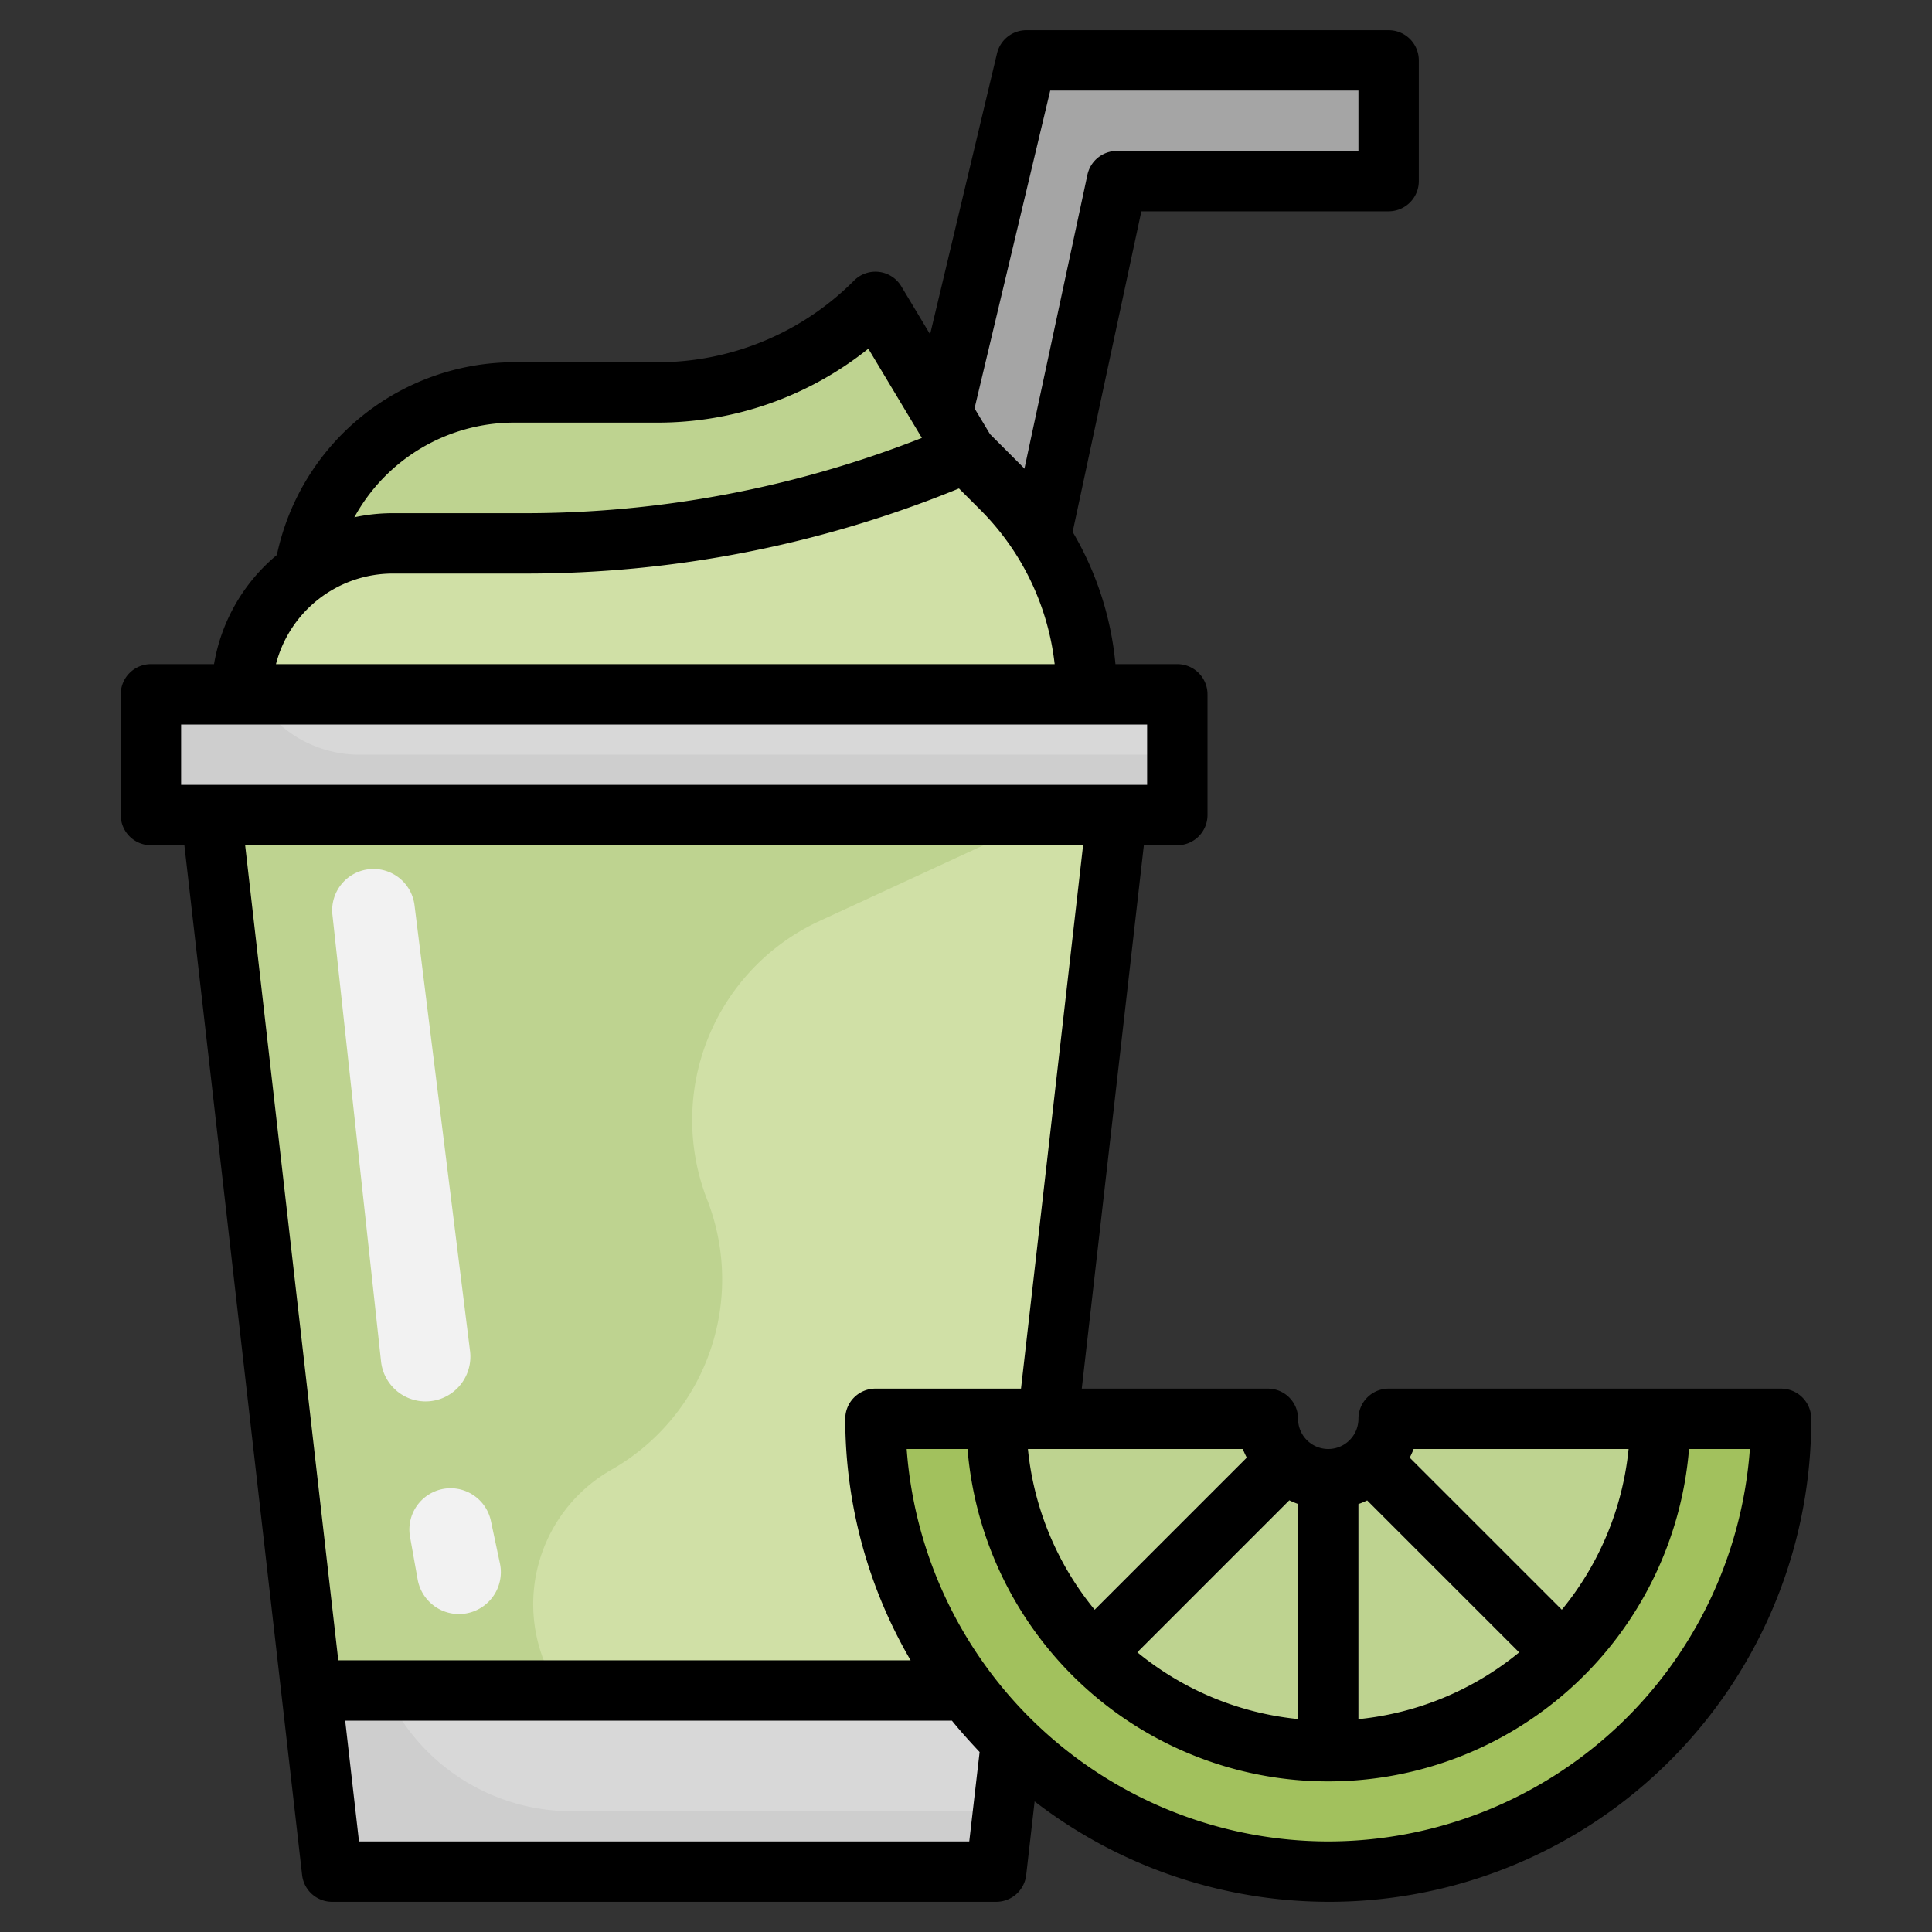 <svg id="Layer_3" height="512" viewBox="0 0 64 64" width="512" xmlns="http://www.w3.org/2000/svg" data-name="Layer 3"><rect x="0" y="0" width="64" height="64" fill="#333333" stroke="none"/><path d="m34.373 17.79 2.526-11.79h9v-4h-12l-2.784 11.693-1.621 6.178z" fill="#a5a5a5"/><path d="m36.899 27-4 35h-22l-4-35z" fill="#d0e0a6"/><path d="m27.139 30.514 7.608-3.514h-27.847l4 35h15.111l-6.311-4.768a5.125 5.125 0 0 1 .553-8.544 7.257 7.257 0 0 0 3.173-8.946 7.261 7.261 0 0 1 3.713-9.228z" fill="#bed390"/><path d="m9.979 18.941a7 7 0 0 1 6.921-5.941h4.758a10.24 10.24 0 0 0 7.242-3l3 5-2.653 3.941z" fill="#bed390"/><path d="m4.899 23h34v4h-34z" fill="#cecece"/><path d="m7.9 23a5 5 0 0 1 5-5h4.385a37.107 37.107 0 0 0 14.615-3l1.172 1.172a9.656 9.656 0 0 1 2.828 6.828z" fill="#d0e0a6"/><path d="m10.899 62h22l.686-6h-23.371z" fill="#cecece"/><path d="m18.938 60h14.19l.457-4h-20.818a6.766 6.766 0 0 0 6.171 4z" fill="#d8d8d8"/><path d="m11.9 25h27v-2h-30.446a3.983 3.983 0 0 0 3.446 2z" fill="#d8d8d8"/><path d="m12.372 28.786a1.368 1.368 0 0 0 -1.36 1.515l1.611 14.8a1.484 1.484 0 0 0 1.477 1.323 1.484 1.484 0 0 0 1.471-1.667l-1.84-14.773a1.369 1.369 0 0 0 -1.359-1.198z" fill="#f2f2f2"/><path d="m13.582 50.905.254 1.42a1.39 1.39 0 0 0 1.4 1.142 1.389 1.389 0 0 0 1.327-1.667l-.3-1.412a1.368 1.368 0 0 0 -1.335-1.088 1.368 1.368 0 0 0 -1.346 1.605z" fill="#f2f2f2"/><path d="m42 47h-13a15 15 0 0 0 30 0h-13a2 2 0 0 1 -4 0z" fill="#a2c15d"/><path d="m44 58a11 11 0 0 0 11-11h-9a2 2 0 0 1 -4 0h-9a11 11 0 0 0 11 11z" fill="#bed390"/><path d="m52.451 54.037-6.525-6.525a1.99 1.99 0 0 1 -3.852 0l-6.525 6.525q.316.381.665.733l.016.016q.351.349.733.665l6.037-6.037v8.536c.33.029.662.05 1 .05s.67-.021 1-.05v-8.536l6.037 6.037a10.982 10.982 0 0 0 1.414-1.414z" fill="#e0e8c5"/><path d="m5 28h1.108l3.9 34.114a1 1 0 0 0 .992.886h22a1 1 0 0 0 .994-.886l.279-2.44a15.971 15.971 0 0 0 25.727-12.674 1 1 0 0 0 -1-1h-13a1 1 0 0 0 -1 1 1 1 0 0 1 -2 0 1 1 0 0 0 -1-1h-6.165l2.057-18h1.108a1 1 0 0 0 1-1v-4a1 1 0 0 0 -1-1h-2.049a10.526 10.526 0 0 0 -1.418-4.38l2.276-10.62h8.191a1 1 0 0 0 1-1v-4a1 1 0 0 0 -1-1h-12a1 1 0 0 0 -.973.769l-2.216 9.306-.954-1.59a1 1 0 0 0 -1.564-.192 9.182 9.182 0 0 1 -6.536 2.707h-4.757a8.047 8.047 0 0 0 -7.828 6.384 6 6 0 0 0 -2.082 3.616h-2.09a1 1 0 0 0 -1 1v4a1 1 0 0 0 1 1zm6.892 33-.457-4h20.1c.29.36.6.7.916 1.038l-.343 2.962zm32.108 0a14.02 14.02 0 0 1 -13.965-13h2.016a11.99 11.99 0 0 0 23.9 0h2.016a14.02 14.02 0 0 1 -13.967 13zm1-11.176a2.935 2.935 0 0 0 .289-.121l5.035 5.035a9.945 9.945 0 0 1 -5.324 2.211zm-2.289-.124a2.935 2.935 0 0 0 .289.121v7.125a9.945 9.945 0 0 1 -5.324-2.211zm11.238-1.7a9.945 9.945 0 0 1 -2.211 5.324l-5.038-5.037c.045-.094.092-.188.128-.287zm-12.65.287-5.037 5.037a9.945 9.945 0 0 1 -2.211-5.324h7.12c.036.1.083.193.129.287zm-7.477-2.287h-4.822a1 1 0 0 0 -1 1 15.883 15.883 0 0 0 2.165 8h-18.959l-3.085-27h27.758zm.968-43h10.21v2h-8a1 1 0 0 0 -.978.791l-2.087 9.736c-.019-.02-.036-.043-.057-.063l-1.084-1.084-.511-.852zm-17.79 11h4.757a11.161 11.161 0 0 0 7.008-2.449l1.773 2.956a35.866 35.866 0 0 1 -13.154 2.493h-4.384a6.031 6.031 0 0 0 -1.262.136 6.04 6.04 0 0 1 5.262-3.136zm-4 5h4.384a37.868 37.868 0 0 0 14.383-2.819l.7.7a8.585 8.585 0 0 1 2.47 5.119h-25.795a4 4 0 0 1 3.858-3zm-7 5h32v2h-32z"/></svg>